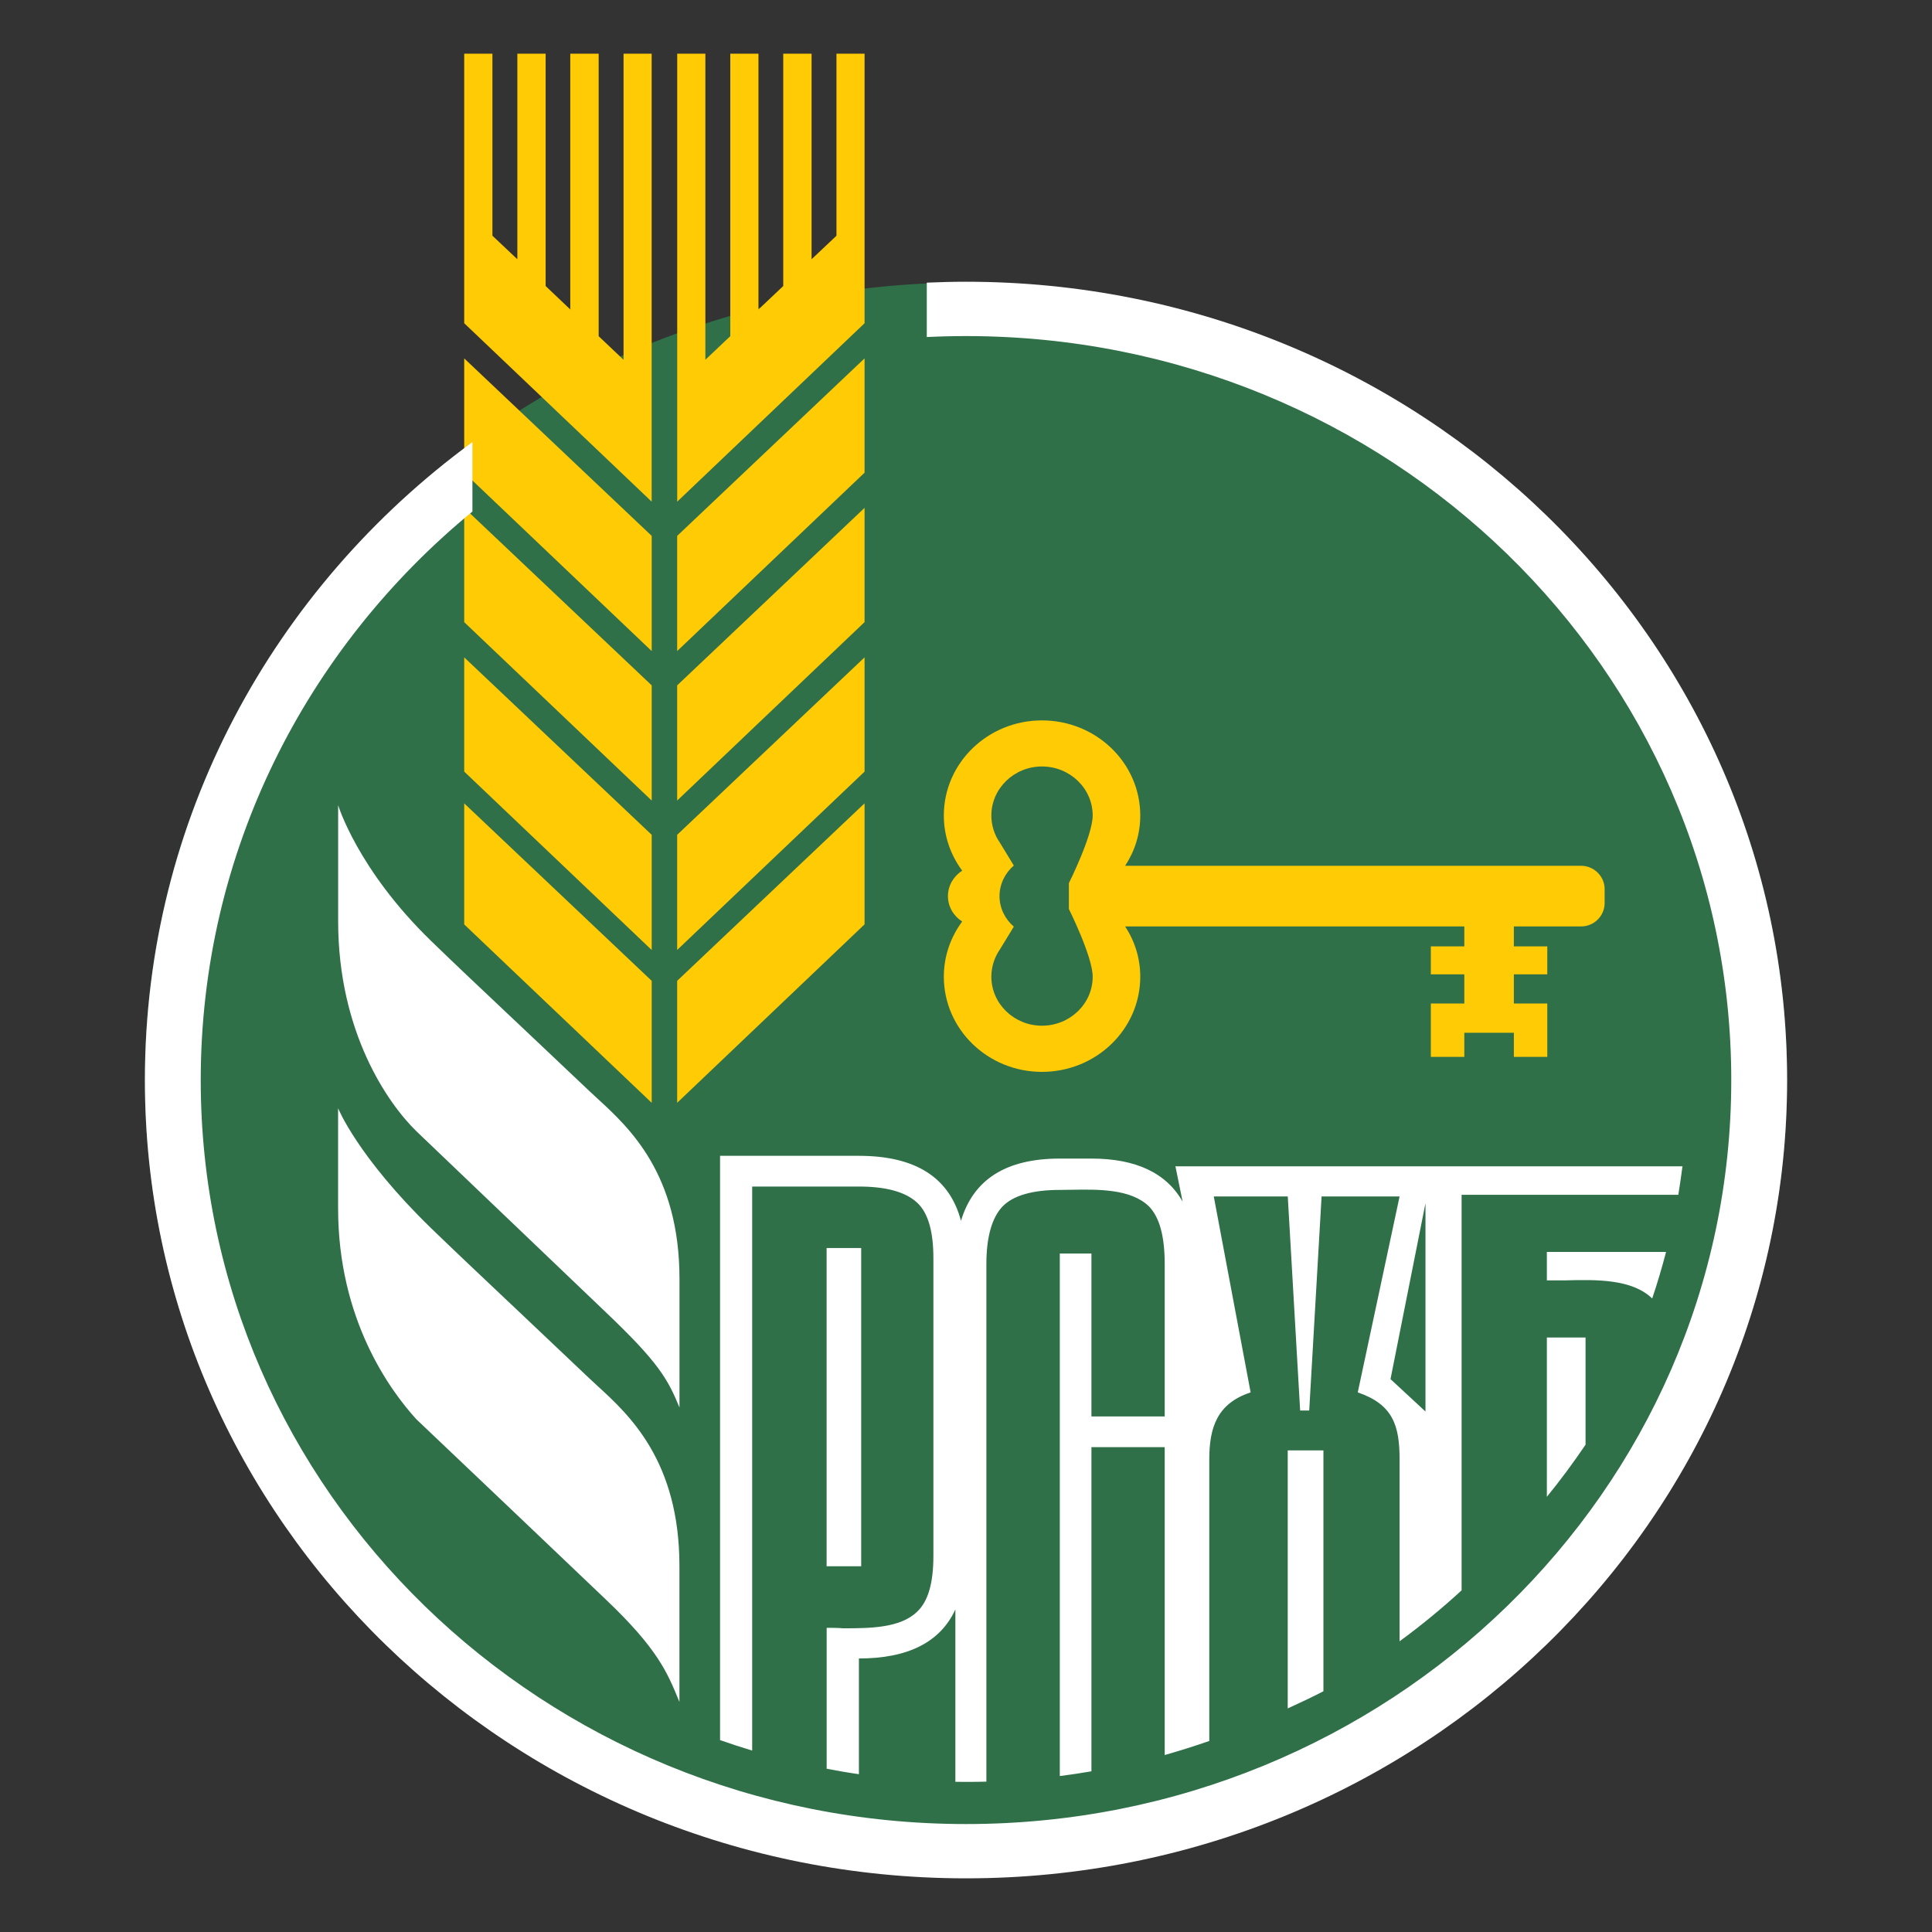 <svg width="40" height="40" viewBox="0 0 40 40" fill="none" xmlns="http://www.w3.org/2000/svg">
<rect x="0" y="0" width="40" height="40" fill="#333333" stroke="none"/>
<path d="M37 22.35C37 31.463 29.389 38.85 20 38.85C10.611 38.85 3 31.463 3 22.35C3 13.237 10.611 5.85 20 5.85C29.389 5.85 37 13.237 37 22.35Z" fill="#2F7048"/>
<path fill-rule="evenodd" clip-rule="evenodd" d="M17.318 4.881L16.803 5.367V1.111H16.216V5.922L15.703 6.407V1.111H15.12V6.96L14.604 7.448V1.111H14.021V10.386L17.9 6.692V1.111H17.318V4.881ZM12.395 6.961L12.91 7.449V1.111H13.492V10.386L9.611 6.692V1.111H10.195V4.88L10.711 5.367V1.111H11.297V5.922L11.807 6.407V1.111H12.395V6.961ZM17.9 9.786L14.02 13.48V11.095L17.9 7.42V9.786ZM17.9 19.138L14.02 22.832V20.307L17.9 16.632V19.138ZM14.02 16.574L17.9 12.88V10.515L14.02 14.19V16.574ZM14.02 19.668L17.9 15.975V13.61L14.02 17.284V19.668ZM13.493 22.833L9.611 19.139V16.633L13.493 20.307V22.833ZM13.493 13.48L9.611 9.786V7.42L13.493 11.095V13.48ZM9.611 12.881L13.493 16.575V14.19L9.611 10.515V12.881ZM13.493 19.669L9.611 15.975V13.61L13.493 17.284V19.669ZM32.733 17.925H23.704H23.295C23.493 17.623 23.608 17.269 23.608 16.884C23.608 15.797 22.696 14.915 21.572 14.915C20.451 14.915 19.541 15.797 19.541 16.884C19.541 17.312 19.683 17.704 19.921 18.026C19.745 18.14 19.626 18.332 19.626 18.554C19.626 18.774 19.745 18.967 19.921 19.079C19.683 19.401 19.541 19.794 19.541 20.221C19.541 21.309 20.451 22.192 21.572 22.192C22.696 22.192 23.608 21.309 23.608 20.221C23.608 19.839 23.493 19.483 23.295 19.181H25.003H30.317V19.594H29.624V20.173H30.317V20.776H29.624V21.882H30.317V21.382H31.343V21.882H32.035V20.776H31.343V20.173H32.035V19.594H31.343V19.181H32.733C33.002 19.181 33.222 18.964 33.222 18.698V18.407C33.222 18.143 33.002 17.925 32.733 17.925ZM21.572 21.236C22.152 21.236 22.623 20.782 22.623 20.221C22.623 19.806 22.13 18.82 22.13 18.82V18.285C22.13 18.285 22.623 17.299 22.623 16.884C22.623 16.324 22.152 15.869 21.572 15.869C20.997 15.869 20.525 16.324 20.525 16.884C20.525 17.09 20.588 17.282 20.698 17.441L20.99 17.92C20.811 18.074 20.694 18.301 20.694 18.553C20.694 18.805 20.811 19.031 20.99 19.185L20.698 19.663C20.588 19.824 20.525 20.017 20.525 20.221C20.525 20.782 20.997 21.236 21.572 21.236Z" fill="#FFCB05"/>
<path fill-rule="evenodd" clip-rule="evenodd" d="M19.188 5.852C19.455 5.84 19.726 5.833 20.001 5.833C29.388 5.833 37 13.234 37 22.362C37 31.489 29.388 38.889 20.001 38.889C10.611 38.889 3 31.489 3 22.362C3 16.964 5.662 12.169 9.781 9.153V10.591C6.341 13.416 4.156 17.641 4.156 22.362C4.156 30.869 11.249 37.765 20.001 37.765C28.749 37.765 35.844 30.869 35.844 22.362C35.844 13.854 28.749 6.958 20.001 6.958C19.726 6.958 19.455 6.965 19.188 6.978V5.852ZM7.001 16.67V19.072C7.001 21.369 8.029 22.845 8.622 23.422C8.872 23.66 10.782 25.486 11.84 26.497L12.539 27.165C13.634 28.206 13.825 28.55 14.068 29.141V26.479C14.068 24.303 13.029 23.349 12.366 22.741C12.306 22.686 12.249 22.633 12.197 22.584C11.621 22.037 11.119 21.564 10.674 21.143L10.673 21.143L10.671 21.141L10.671 21.141L10.671 21.141L10.671 21.141L10.671 21.141L10.671 21.141C9.97 20.479 9.408 19.95 8.92 19.476C7.401 17.999 7.001 16.67 7.001 16.67ZM10.587 27.008L10.587 27.008L10.587 27.008L10.586 27.008L10.586 27.008L10.585 27.007C9.924 26.382 9.388 25.876 8.919 25.422C7.402 23.946 7 22.945 7 22.945V25.019C7 27.316 8.073 28.783 8.619 29.383C8.966 29.711 12.495 33.067 12.539 33.112C13.614 34.133 13.817 34.628 14.054 35.206L14.067 35.237V32.424C14.067 30.247 13.027 29.294 12.364 28.688C12.305 28.633 12.249 28.582 12.196 28.532C11.583 27.95 11.054 27.449 10.587 27.008ZM32.026 30.99C32.309 30.643 32.576 30.281 32.827 29.911V27.692H32.026V30.99ZM34.494 25.92C34.41 26.243 34.314 26.566 34.207 26.884C33.794 26.482 33.06 26.49 32.401 26.509H32.026V25.92H34.494ZM17.114 32.428H17.83V25.839H17.114V32.428ZM17.783 24.566H15.573V36.244C15.351 36.176 15.127 36.104 14.908 36.027V23.93H17.783C18.954 23.93 19.659 24.378 19.896 25.276C20.153 24.419 20.829 23.987 21.942 23.987H22.597C23.52 23.987 24.151 24.287 24.485 24.879L24.336 24.147H34.834C34.808 24.345 34.779 24.541 34.748 24.737H30.261V32.926C29.855 33.3 29.426 33.652 28.977 33.981V30.214C28.977 29.509 28.836 29.076 28.111 28.828L28.977 24.771H27.362L27.106 29.203H26.918L26.662 24.771H25.13L25.893 28.828C25.2 29.056 25.037 29.554 25.037 30.214V36.045C24.733 36.15 24.425 36.248 24.114 36.336V29.962H22.597V36.673C22.378 36.711 22.162 36.743 21.942 36.771V25.953H22.597V29.326H24.114V26.169C24.114 25.601 24.009 25.203 23.787 24.976C23.41 24.611 22.731 24.624 22.184 24.633H22.184H22.184C22.1 24.635 22.019 24.636 21.942 24.636C21.381 24.636 20.98 24.75 20.759 24.976C20.541 25.203 20.422 25.601 20.422 26.169V36.887C20.282 36.891 20.141 36.892 20.003 36.892C19.95 36.892 19.901 36.892 19.851 36.891H19.851L19.78 36.89V33.322C19.468 34 18.799 34.337 17.783 34.337V36.733C17.558 36.701 17.335 36.662 17.115 36.62V33.702C17.219 33.702 17.335 33.702 17.453 33.712C17.991 33.712 18.634 33.712 18.985 33.371C19.218 33.156 19.325 32.77 19.325 32.212V26.053C19.325 25.498 19.218 25.111 18.985 24.897C18.752 24.681 18.353 24.566 17.783 24.566ZM29.513 29.224L28.789 28.553L29.513 24.912V29.224ZM27.4 35.016C27.158 35.14 26.911 35.258 26.661 35.371V30.029H27.4V35.016Z" fill="white"/>
</svg>
